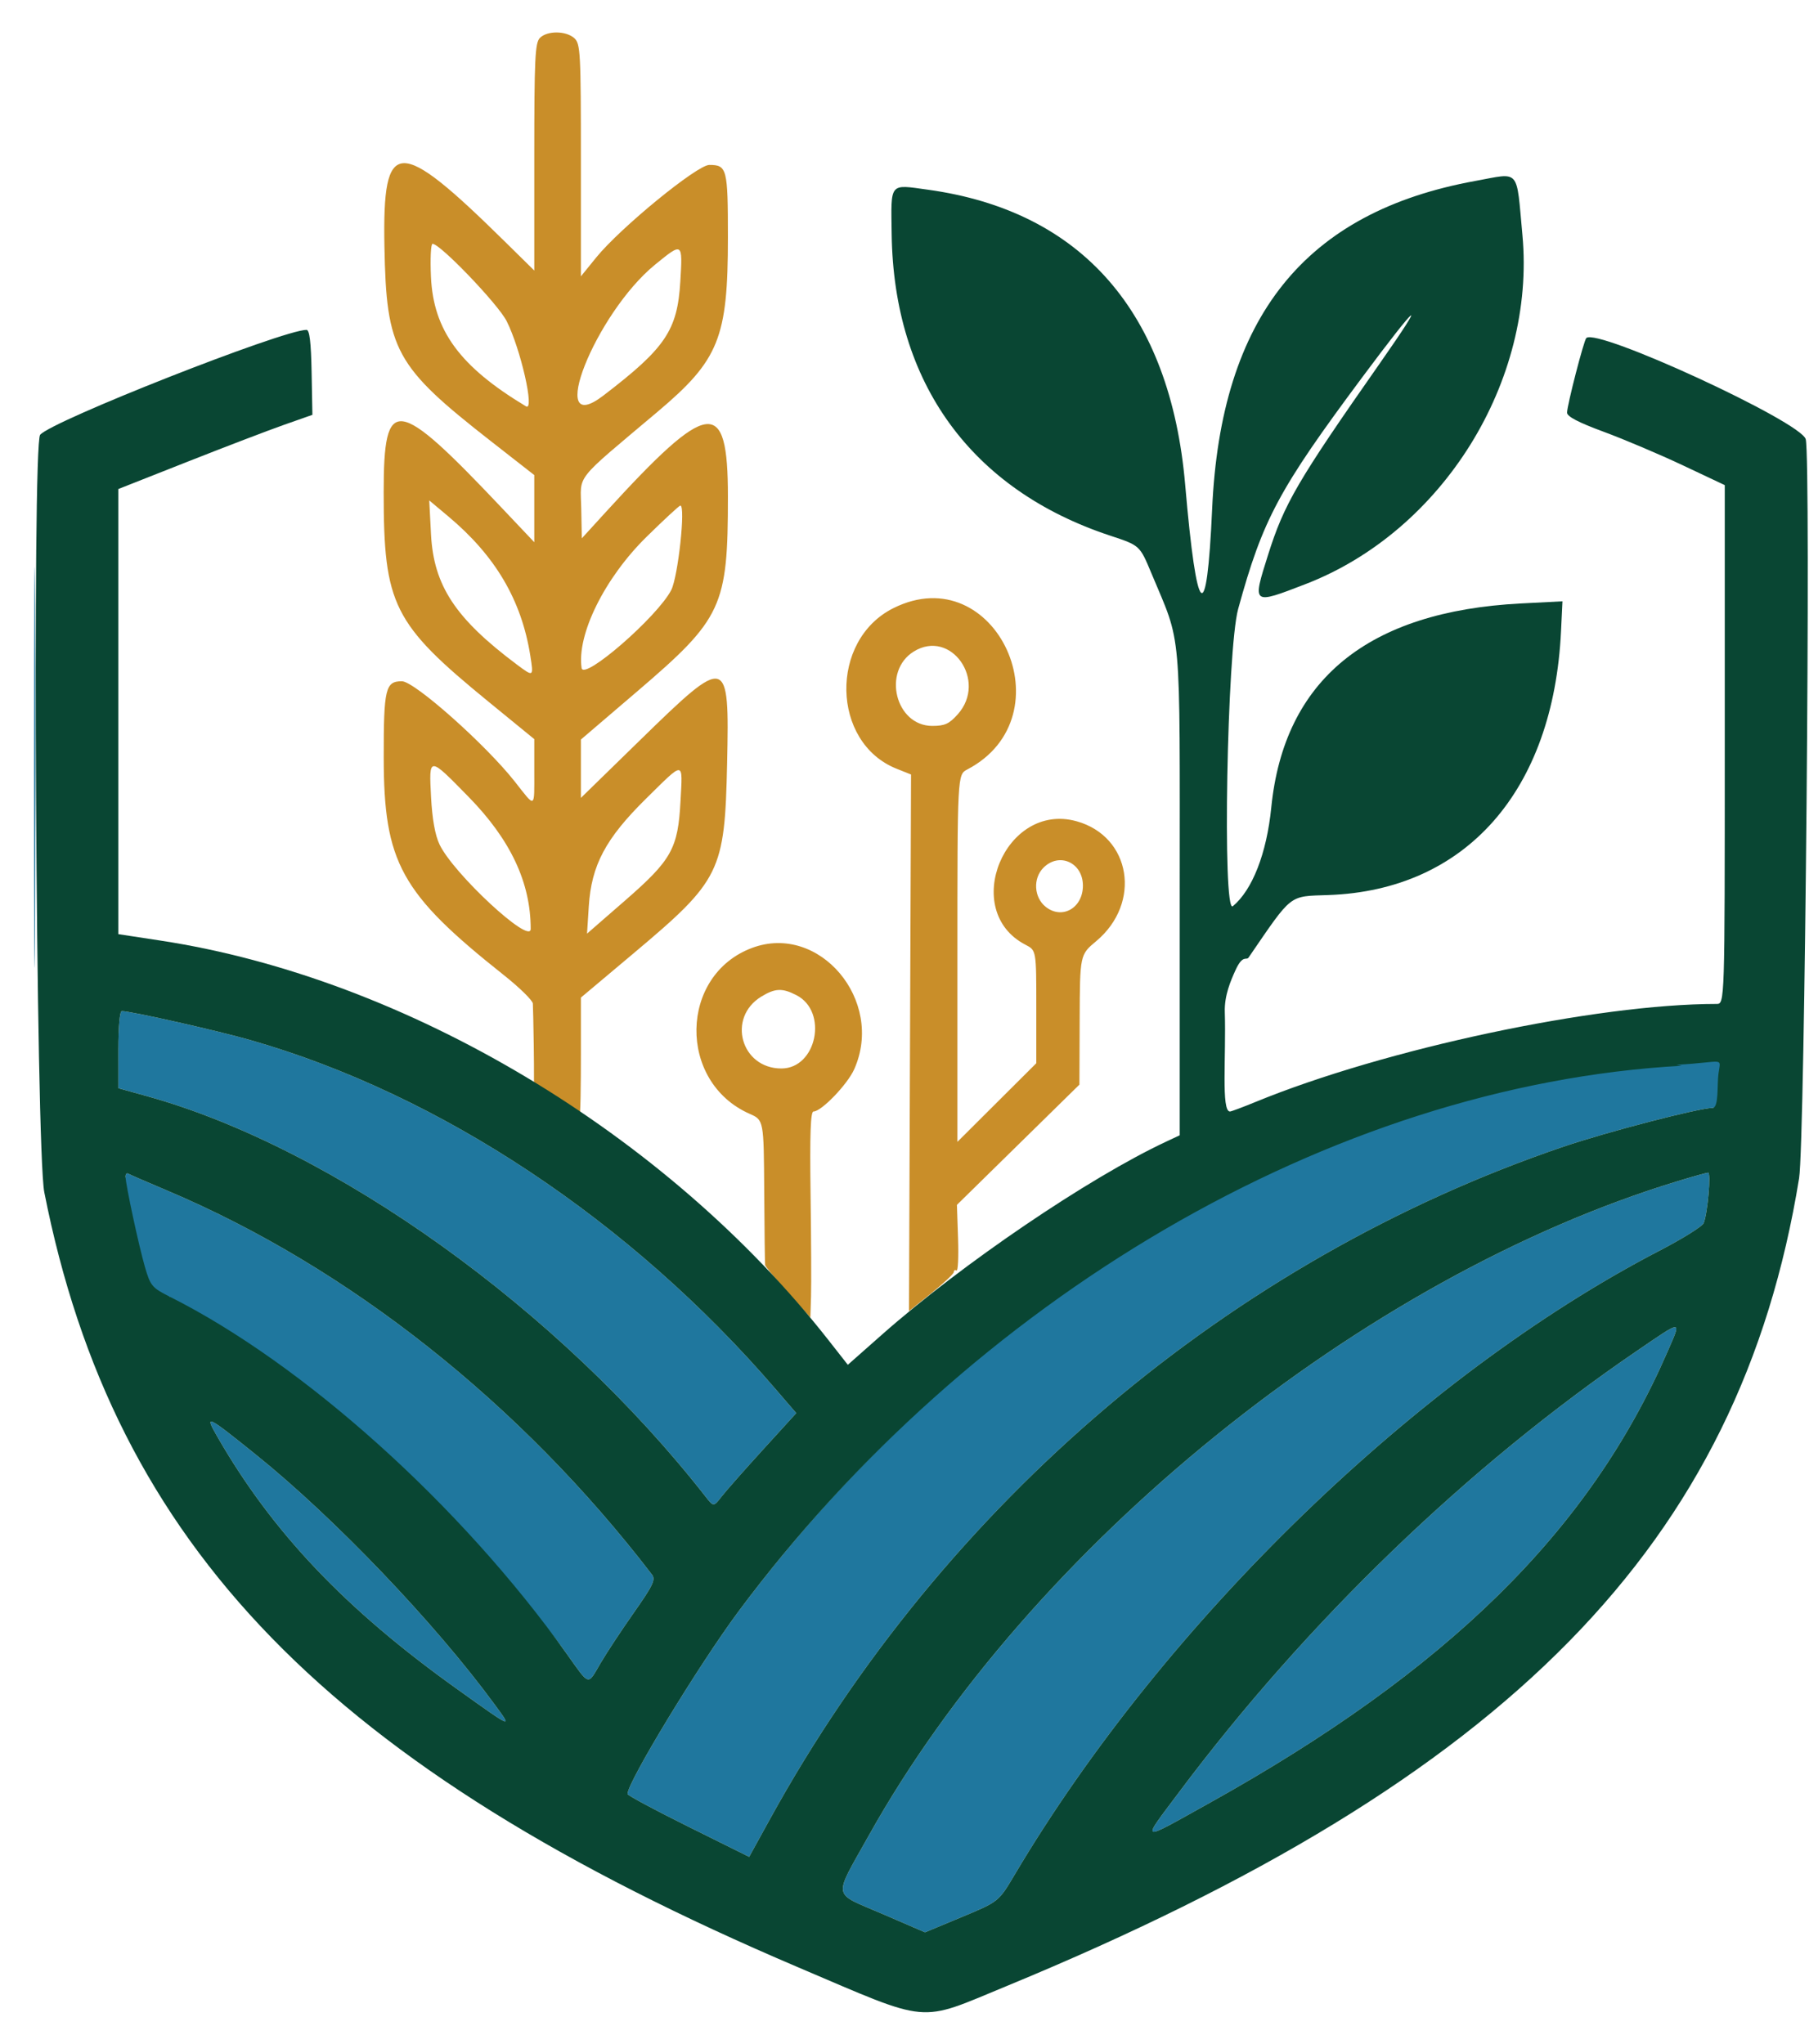 <?xml version="1.0" encoding="UTF-8" standalone="no"?>
<svg
   width="507"
   height="570"
   viewBox="0 0 507 570"
   version="1.1"
   id="svg4"
   sodipodi:docname="trace.svg"
   inkscape:version="1.4 (86a8ad7, 2024-10-11)"
   xmlns:inkscape="http://www.inkscape.org/namespaces/inkscape"
   xmlns:sodipodi="http://sodipodi.sourceforge.net/DTD/sodipodi-0.dtd"
   xmlns="http://www.w3.org/2000/svg"
   xmlns:svg="http://www.w3.org/2000/svg">
  <defs
     id="defs4" />
  <sodipodi:namedview
     id="namedview4"
     pagecolor="#ffffff"
     bordercolor="#000000"
     borderopacity="0.25"
     inkscape:showpageshadow="2"
     inkscape:pageopacity="0.0"
     inkscape:pagecheckerboard="0"
     inkscape:deskcolor="#d1d1d1"
     inkscape:zoom="0.68601763"
     inkscape:cx="122.44583"
     inkscape:cy="375.35478"
     inkscape:window-width="1366"
     inkscape:window-height="745"
     inkscape:window-x="-8"
     inkscape:window-y="307"
     inkscape:window-maximized="1"
     inkscape:current-layer="svg4" />
  <path
     d="m 9.479,214 c 0,49.775 0.122,70.138 0.271,45.25 0.149,-24.887 0.149,-65.612 0,-90.5 C 9.601,143.863 9.479,164.225 9.479,214 m 23.529,78.75 0.007,10.75 8.168,2.275 c 52.098,14.513 114.956,59.612 155.567,111.614 2.25,2.881 2.25,2.881 4.494,-0.004 1.235,-1.587 6.423,-7.471 11.529,-13.076 l 9.284,-10.191 -5.862,-6.809 C 175.904,340.507 122.827,305.243 69.871,290.09 60.571,287.429 36.487,282 33.984,282 c -0.585,0 -0.981,4.361 -0.976,10.75 M 467.5,296.978 C 369.43,302.395 270.313,362.748 205.892,449.514 194.862,464.37 175,497.054 175,500.349 c 0,0.375 7.633,4.472 16.963,9.104 l 16.962,8.421 5.887,-10.687 C 263.369,419.043 343.359,351.282 436,319.814 448.129,315.694 473.873,309 477.588,309 c 1.783,0 2.283,-0.702 2.672,-3.75 1.412,-11.703 2.483,-10.833 -11.214,-10.076 M 35.013,328.191 c -3.987,12.035 -5.05,20.754 -3.327,26.681 1.509,5.19 4.173,6.127 15.591,6.745 15.217,15.527 81.247,58.195 110.737,99.582 6.539,9.177 5.781,8.968 9.486,2.625 1.65,-2.825 5.829,-9.163 9.286,-14.085 5.356,-7.625 6.099,-9.191 5.023,-10.593 C 145.241,391.465 97.191,353.416 46.5,331.999 41,329.675 36.163,327.573 35.75,327.328 c -0.413,-0.245 -0.744,0.143 -0.737,0.863 M 468,329.385 C 380.236,356.034 287.37,431.155 242.248,512 c -9.952,17.83 -10.322,15.674 3.738,21.748 l 11.984,5.178 10.265,-4.275 c 10.265,-4.274 10.265,-4.274 14.675,-11.713 41.881,-70.643 112.851,-139.345 179.858,-174.109 6.452,-3.348 12.013,-6.816 12.356,-7.708 1.119,-2.907 2.095,-14.122 1.224,-14.067 -0.466,0.029 -4.223,1.078 -8.348,2.331 m -11.426,47.326 c -47.176,32.178 -92.153,75.538 -127.862,123.268 -10.564,14.119 -11.211,13.89 8.406,2.971 66.618,-37.081 106.157,-75.986 127.838,-125.791 4.032,-9.261 4.503,-9.236 -8.382,-0.448 M 60.647,400.75 c 15.316,26.634 35.732,48.115 66.856,70.344 15.713,11.222 15.446,11.112 10.454,4.3 C 121.323,452.694 93.302,423.367 71.403,405.738 57.534,394.573 56.935,394.295 60.647,400.75"
     stroke="none"
     fill="#1f779e"
     fill-rule="evenodd"
     id="path2"
     sodipodi:nodetypes="cssccccscccccsccsssccsscccccsscccsccccccccccccccccccccc" />
  <path
     d="M 150.571,10.571 C 149.209,11.934 149,16.354 149,43.799 v 31.657 l -8.25,-8.122 c -29.868,-29.404 -34.096,-29.237 -33.543,1.329 0.526,29.071 2.931,33.467 29.795,54.462 l 11.997,9.375 v 9.363 l 0.001,9.363 -9.175,-9.694 C 110.394,110.434 107,109.996 107,137.298 c 0,31.422 2.618,36.652 29.25,58.422 L 149,206.143 v 8.929 c 0,10.597 0.422,10.363 -5.377,2.982 C 135.497,207.71 115.58,190 112.073,190 c -4.584,0 -5.074,2.053 -5.061,21.184 0.02,29.399 4.72,37.928 33.488,60.768 4.4,3.494 8.046,7.071 8.102,7.95 0.056,0.879 0.169,6.105 0.25,11.614 0.05,3.396 0.087,7.644 0.064,9.812 -0.058,5.487 10.929,12.151 12.641,9.63 C 161.914,312.045 162,302.205 162,293.697 v -15.469 l 14.709,-12.364 c 24.256,-20.389 25.41,-22.735 26.066,-52.98 0.655,-30.227 0.203,-30.349 -24.213,-6.519 L 162,222.53 v -8.136 -8.136 l 15.75,-13.467 C 201.431,172.543 203,169.168 203,138.482 c 0,-27.965 -5.207,-27.293 -34.121,4.399 l -6.621,7.257 -0.167,-8.477 c -0.188,-9.575 -2.281,-6.94 21.298,-26.822 C 200.525,100.389 203,94.245 203,66.151 203,47.012 202.739,46 197.806,46 194.415,46 173.007,63.518 166.293,71.787 L 162,77.075 V 44.692 c 0,-30.101 -0.129,-32.499 -1.829,-34.037 -2.313,-2.094 -7.544,-2.139 -9.6,-0.084 M 120.188,77.25 c 0.69,14.947 8.08,25.008 26.503,36.079 2.491,1.497 -1.476,-15.981 -5.392,-23.758 C 138.925,84.858 122.774,68 120.631,68 c -0.478,0 -0.678,4.162 -0.443,9.25 m 62.527,-3.467 c -16.726,13.639 -30.716,48.987 -14.465,36.551 17.341,-13.271 20.663,-18.191 21.475,-31.806 0.658,-11.017 0.671,-11.007 -7.01,-4.745 m -62.514,75.263 c 0.747,14.287 6.781,23.444 23.893,36.262 4.72,3.535 4.739,3.522 3.799,-2.424 -2.451,-15.502 -9.731,-27.864 -22.905,-38.894 l -5.283,-4.423 0.496,9.479 m 60.079,0.704 c -11.665,11.47 -19.46,27.231 -18.082,36.561 0.536,3.633 21.131,-14.274 24.985,-21.724 1.915,-3.702 4.066,-23.587 2.551,-23.587 -0.306,0 -4.561,3.938 -9.454,8.75 m 68.888,19.853 c -17.926,8.934 -17.385,37.491 0.85,44.788 l 4.051,1.62 -0.285,74.824 -0.284,74.824 6.25,-5.009 c 3.438,-2.755 6.25,-5.405 6.25,-5.888 0,-0.484 0.337,-0.67 0.75,-0.413 0.413,0.256 0.607,-3.759 0.432,-8.924 l -0.318,-9.39 17.08,-16.767 17.081,-16.768 0.069,-18.106 c 0.069,-18.107 0.069,-18.107 4.601,-21.895 12.762,-10.668 9.723,-29.234 -5.476,-33.455 -19.924,-5.533 -32.525,24.99 -14.223,34.454 3.004,1.553 3.004,1.553 3.004,17.295 v 15.741 l -11,10.966 -11,10.966 v -51.207 c 0,-51.208 0,-51.208 2.75,-52.651 28.284,-14.844 7.981,-59.238 -20.582,-45.005 m 5.658,12.109 c -8.885,5.512 -5.086,20.743 5.174,20.743 3.48,0 4.704,-0.56 7.102,-3.244 8.344,-9.338 -1.898,-23.937 -12.276,-17.499 m -134.613,40.569 c 0.321,6.145 1.119,10.617 2.361,13.234 3.864,8.142 25.426,28.131 25.426,23.571 0,-12.927 -5.622,-24.887 -17.316,-36.836 -11.177,-11.421 -11.07,-11.421 -10.471,0.031 m 59.951,0.469 c -11.262,11.097 -15.226,18.543 -15.96,29.976 l -0.492,7.666 10.549,-9.184 c 13.072,-11.38 14.825,-14.522 15.521,-27.824 0.594,-11.361 1.226,-11.319 -9.618,-0.634 M 291,242 c -2.987,2.987 -2.667,8.33 0.657,10.945 4.575,3.598 10.343,0.283 10.343,-5.945 0,-6.417 -6.589,-9.411 -11,-5 m -81.252,22.367 c -20.357,7.589 -20.81,37.402 -0.702,46.273 3.954,1.745 3.954,1.745 4.079,21.552 0.069,10.895 0.181,20.173 0.25,20.619 0.069,0.446 2.938,3.928 6.375,7.736 l 6.25,6.925 0.179,-5.986 c 0.098,-3.292 0.039,-16.224 -0.132,-28.736 -0.225,-16.42 0.003,-22.75 0.818,-22.75 2.204,0 9.484,-7.565 11.37,-11.814 8.503,-19.155 -9.737,-40.808 -28.487,-33.819 m 2.566,13.583 c -9.641,5.879 -5.684,20.05 5.598,20.05 9.833,0 13.102,-15.839 4.216,-20.434 -3.962,-2.049 -5.952,-1.971 -9.814,0.384"
     stroke="none"
     fill="#c98e29"
     fill-rule="evenodd"
     id="path3"
     sodipodi:nodetypes="csccccccccsccscsscscscscsccccccsccccssccscccccsccccccccccccccscccccccscccccscccscccscccsccccsccccccccccsccccsccccscccscc" />
  <path
     d="m 411.45,50.461 c -47.531,8.635 -71.018,37.921 -73.414,91.539 -1.494,33.442 -4.257,30.94 -7.516,-6.805 -4.152,-48.095 -28.811,-76.364 -71.783,-82.293 -10.83,-1.494 -10.271,-2.184 -10.069,12.431 0.571,41.482 22.186,71.271 61.013,84.085 8.182,2.701 8.182,2.701 11.389,10.391 8.573,20.555 7.93,13.32 7.93,89.181 v 67.64 l -3.75,1.756 c -21.664,10.144 -56.976,34.123 -79.279,53.835 l -9.529,8.422 -5.471,-6.971 C 185.827,316.156 113.294,272.787 44.75,262.327 L 33,260.534 v -62.071 -62.071 l 19.25,-7.601 c 10.588,-4.18 22.765,-8.837 27.061,-10.347 L 87.122,115.698 86.9,103.849 C 86.743,95.441 86.331,92 85.482,92 78.9,92 14.391,117.414 11.194,121.266 c -2.242,2.702 -1.166,199.46 1.155,211.234 19.488,98.84 79.461,160.497 210.307,216.211 37.286,15.876 33.11,15.501 58.029,5.218 140.186,-57.846 204.501,-123.403 221.043,-225.309 1.617,-9.959 3.325,-200.38 1.85,-206.116 -1.253,-4.869 -58.258,-31.157 -61.195,-28.22 -0.698,0.698 -5.336,18.68 -5.363,20.791 -0.014,1.091 3.131,2.737 10.23,5.356 5.637,2.08 15.538,6.277 22,9.325 L 481,135.3 v 72.35 c 0,72.35 0,72.35 -2.3,72.35 -33.634,0 -92.545,12.531 -128.622,27.36 -3.533,1.452 -6.714,2.64 -7.07,2.64 -2.484,0 -1.048,-15.243 -1.437,-27.766 -0.142,-4.564 1.63,-8.686 2.982,-11.653 2.047,-4.492 3.024,-2.616 3.643,-3.519 12.37,-18.041 11.083,-17.036 22.329,-17.436 38.273,-1.362 62.666,-29.035 64.805,-73.522 l 0.404,-8.396 -11.617,0.599 c -42.679,2.201 -66.027,21.299 -69.589,56.92 -1.276,12.759 -5.261,22.988 -10.723,27.519 -2.953,2.451 -1.626,-71.563 1.486,-82.894 6.878,-25.044 11.288,-33.282 34.563,-64.566 15.709,-21.115 18.603,-23.462 5.05,-4.094 -23.14,33.065 -26.766,39.279 -31.286,53.61 -4.395,13.935 -4.48,13.869 10.458,8.108 38.25,-14.75 64.258,-56.609 60.492,-97.358 -1.743,-18.853 -0.47,-17.388 -13.118,-15.091 M 33.008,292.75 l 0.007,10.75 8.168,2.275 c 52.098,14.513 114.956,59.612 155.567,111.614 2.25,2.881 2.25,2.881 4.494,-0.004 1.235,-1.587 6.423,-7.471 11.529,-13.076 l 9.284,-10.191 -5.862,-6.809 C 175.904,340.507 122.827,305.243 69.871,290.09 60.571,287.429 36.487,282 33.984,282 c -0.585,0 -0.981,4.361 -0.976,10.75 m 436.038,4.486 C 370.976,302.653 270.313,362.748 205.892,449.514 194.862,464.37 175,497.054 175,500.349 c 0,0.375 7.633,4.472 16.963,9.104 l 16.962,8.421 5.887,-10.687 C 263.369,419.043 343.359,351.282 436,319.814 448.129,315.694 473.873,309 477.588,309 c 1.783,0 1.252,-6.371 1.641,-9.419 0.639,-5.003 1.968,-3.36 -11.729,-2.603 M 35.013,328.191 c 0.022,2.196 3.696,19.296 5.419,25.223 1.509,5.19 1.986,5.763 6.845,8.203 37.447,18.807 81.247,58.195 110.737,99.582 6.539,9.177 5.781,8.968 9.486,2.625 1.65,-2.825 5.829,-9.163 9.286,-14.085 5.356,-7.625 6.099,-9.191 5.023,-10.593 C 145.241,391.465 97.191,353.416 46.5,331.999 41,329.675 36.163,327.573 35.75,327.328 c -0.413,-0.245 -0.744,0.143 -0.737,0.863 M 468,329.385 C 380.236,356.034 287.37,431.155 242.248,512 c -9.952,17.83 -10.322,15.674 3.738,21.748 l 11.984,5.178 10.265,-4.275 c 10.265,-4.274 10.265,-4.274 14.675,-11.713 41.881,-70.643 112.851,-139.345 179.858,-174.109 6.452,-3.348 12.013,-6.816 12.356,-7.708 1.119,-2.907 2.095,-14.122 1.224,-14.067 -0.466,0.029 -4.223,1.078 -8.348,2.331 m -11.426,47.326 c -47.176,32.178 -92.153,75.538 -127.862,123.268 -10.564,14.119 -11.211,13.89 8.406,2.971 66.618,-37.081 106.157,-75.986 127.838,-125.791 4.032,-9.261 4.503,-9.236 -8.382,-0.448 M 60.647,400.75 c 15.316,26.634 35.732,48.115 66.856,70.344 15.713,11.222 15.446,11.112 10.454,4.3 C 121.323,452.694 93.302,423.367 71.403,405.738 57.534,394.573 56.935,394.295 60.647,400.75"
     stroke="none"
     fill="#094633"
     fill-rule="evenodd"
     id="path4"
     sodipodi:nodetypes="cccccccscssccccccccccsccccccsscccsscssscccccccccccccccccscccccsccsssccsscccccsscccsccccccccccccccccccccc" />
</svg>
